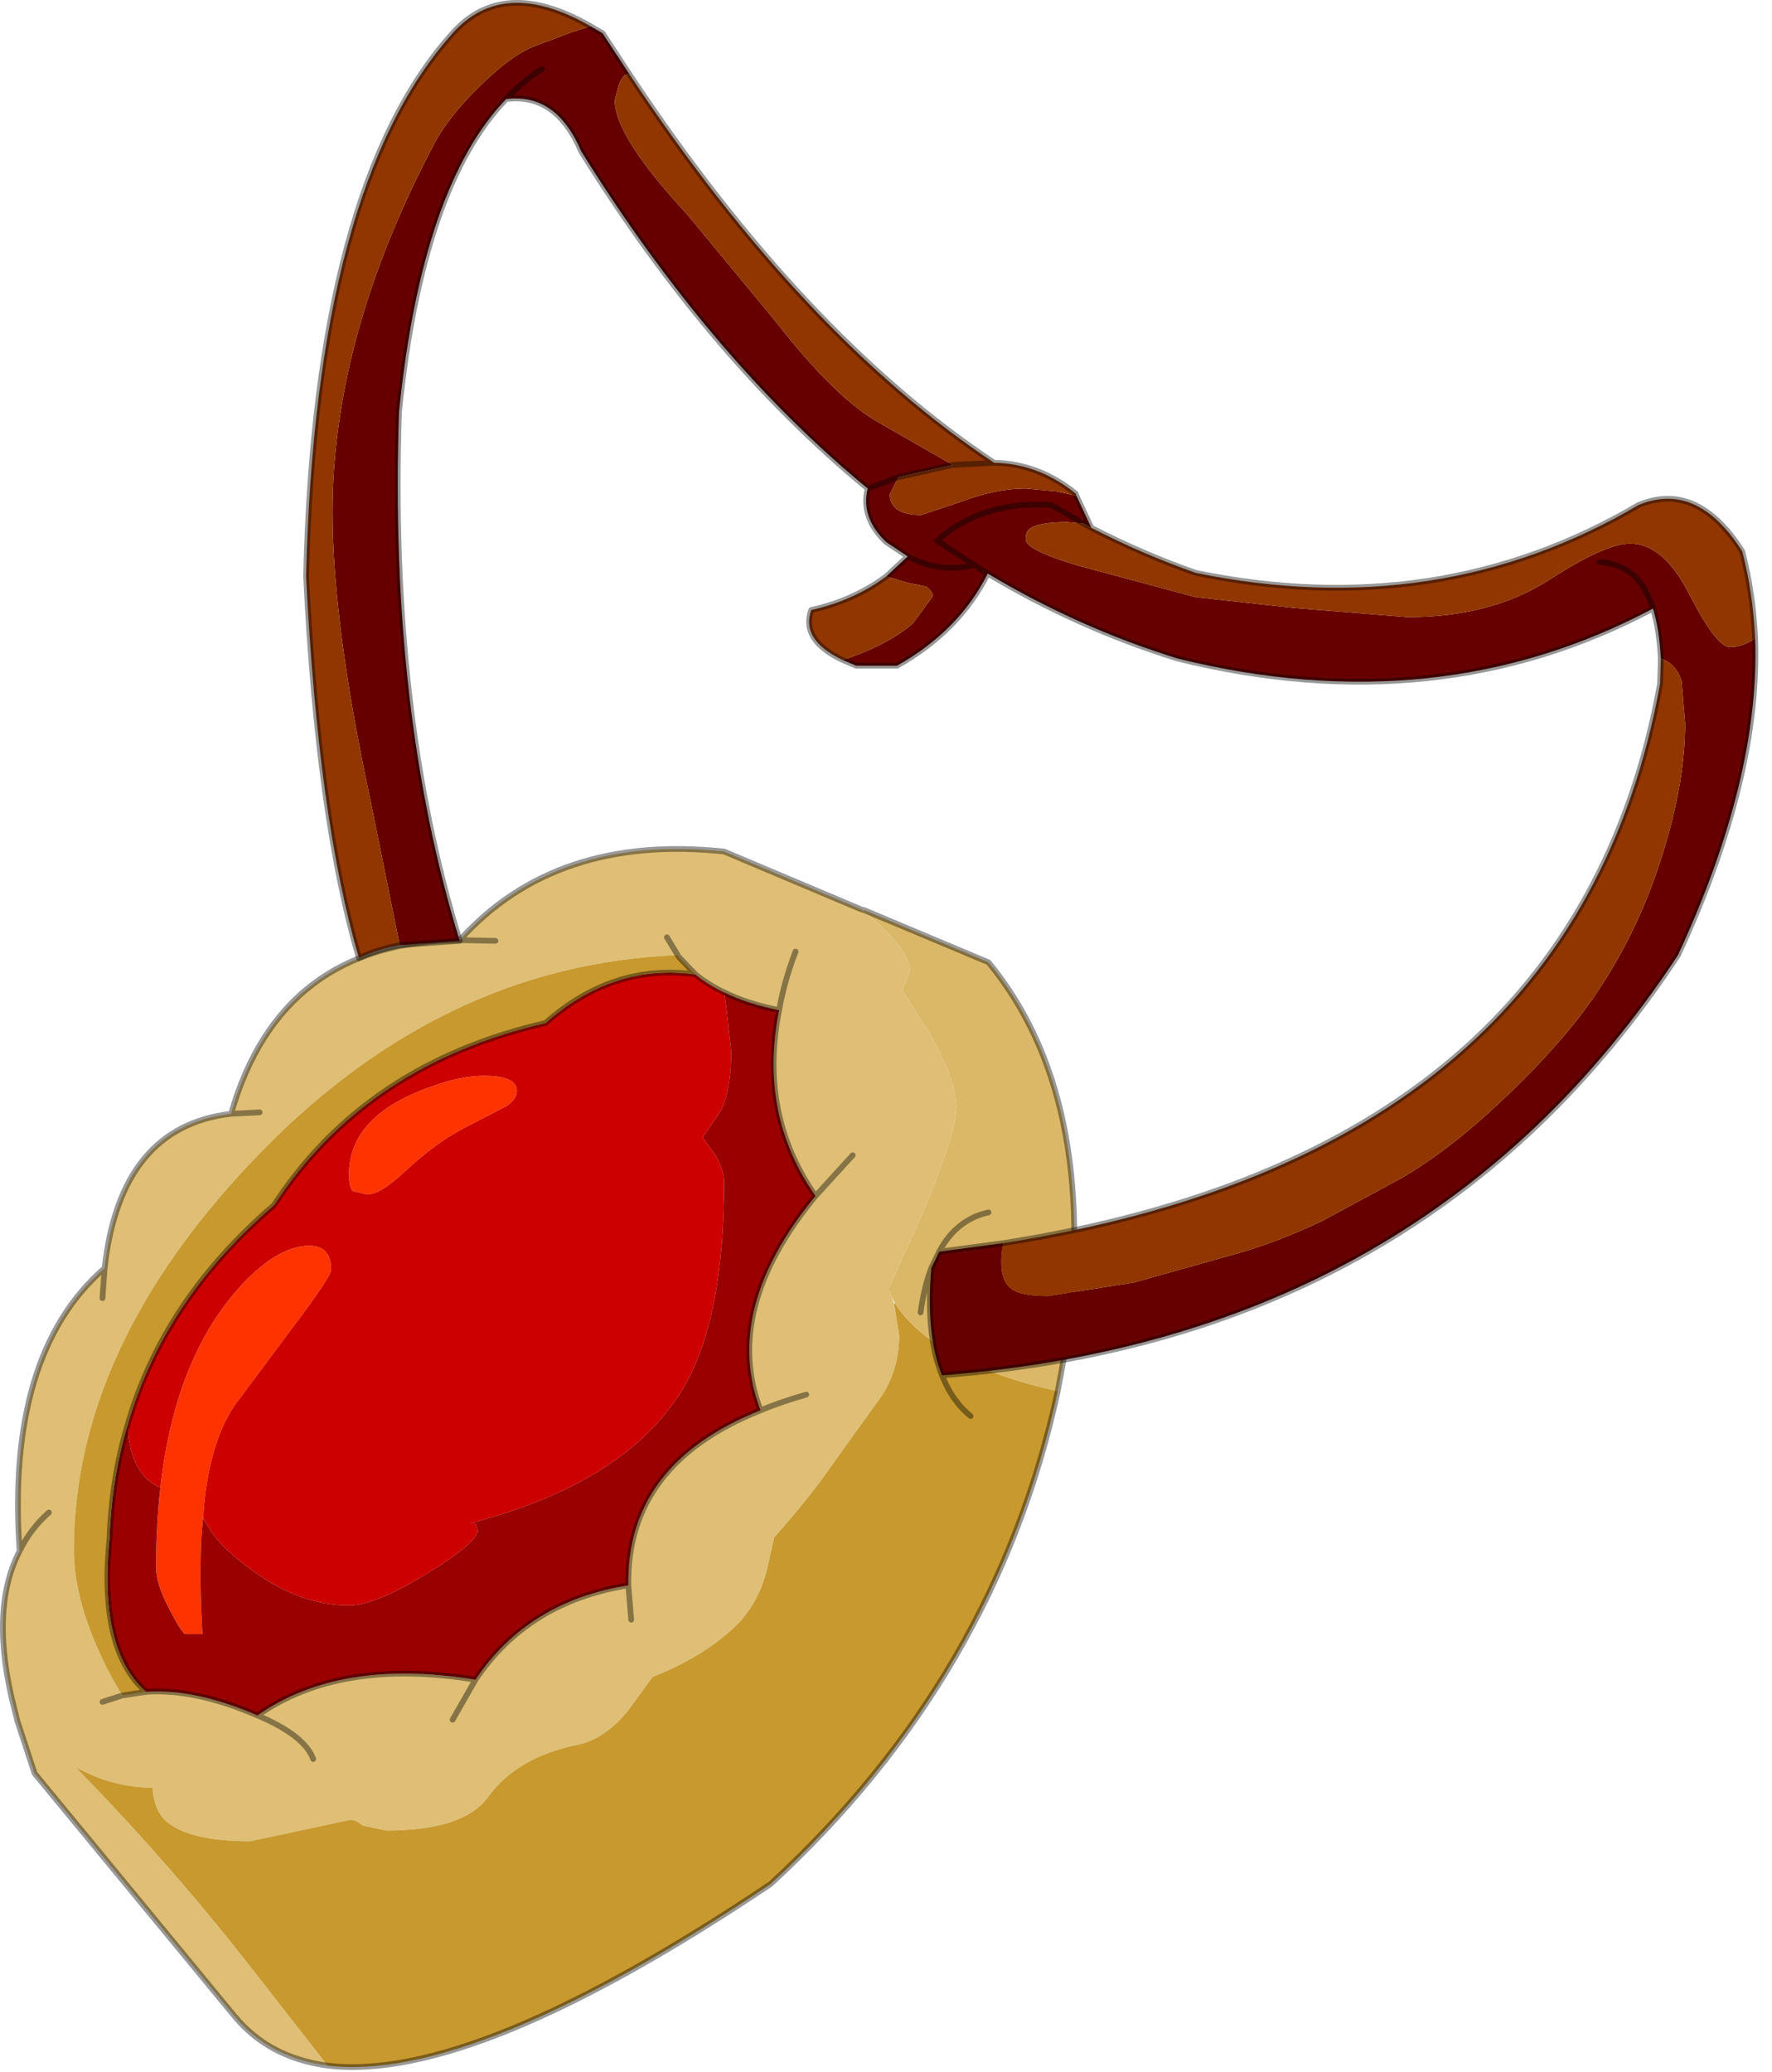 <?xml version="1.0" encoding="UTF-8" standalone="no"?>
<!DOCTYPE svg PUBLIC "-//W3C//DTD SVG 1.1//EN" "http://www.w3.org/Graphics/SVG/1.1/DTD/svg11.dtd">
<svg width="100%" height="100%" viewBox="0 0 124 145" version="1.1" xmlns="http://www.w3.org/2000/svg" xmlns:xlink="http://www.w3.org/1999/xlink" xml:space="preserve" xmlns:serif="http://www.serif.com/" style="fill-rule:evenodd;clip-rule:evenodd;stroke-linecap:round;stroke-linejoin:round;">
    <g transform="matrix(1,0,0,1,-213.93,-128.067)">
        <g>
            <g id="shape0">
                <path d="M246.6,206.9C245.2,207.6 243.75,208.65 242.25,210.05C241.117,211.117 240.233,211.65 239.6,211.65L238.6,211.4C238.433,211.2 238.35,210.817 238.35,210.25C238.35,207.45 240.317,205.383 244.25,204.05C245.717,203.517 247.05,203.283 248.25,203.35C249.483,203.417 250.1,203.767 250.1,204.4C250.1,204.767 249.867,205.117 249.4,205.45L246.6,206.9M225.15,232.15C225.85,225.95 227.8,221.167 231,217.8C232.467,216.267 233.867,215.417 235.2,215.25C236.467,215.117 237.1,215.667 237.1,216.9C237.1,217.233 236.217,218.567 234.45,220.9L230.35,226.4C229.217,228.067 228.5,230.417 228.2,233.45L228.15,234.25L228.05,235.2C227.917,237.267 227.933,239.667 228.1,242.4L226.85,242.4C226.583,242.133 226.217,241.533 225.75,240.6C225.15,239.467 224.85,238.517 224.85,237.75C224.85,235.783 224.95,233.917 225.15,232.15" style="fill:#f30;"/>
                <path d="M246.6,206.9L249.4,205.45C249.867,205.117 250.1,204.767 250.1,204.4C250.1,203.767 249.483,203.417 248.25,203.35C247.05,203.283 245.717,203.517 244.25,204.05C240.317,205.383 238.35,207.45 238.35,210.25C238.35,210.817 238.433,211.2 238.6,211.4L239.6,211.65C240.233,211.65 241.117,211.117 242.25,210.05C243.75,208.65 245.2,207.6 246.6,206.9M222.85,227.8C224.517,221.967 227.933,216.833 233.1,212.4C237.367,205.833 243.7,201.583 252.1,199.65C255.267,196.85 258.767,195.717 262.6,196.25C263.167,196.717 263.833,197.133 264.6,197.5L264.75,198.5L265.1,201.65C265.1,203.35 264.867,204.717 264.4,205.75L263.1,207.65L264,208.9C264.4,209.6 264.6,210.217 264.6,210.75C264.6,217.117 263.667,221.9 261.8,225.1C259.167,229.567 254.183,232.75 246.85,234.65L247.2,234.65L247.35,235.15C247.35,235.717 246.183,236.717 243.85,238.15C241.417,239.65 239.583,240.4 238.35,240.4C236.017,240.4 233.717,239.55 231.45,237.85C229.75,236.617 228.65,235.417 228.15,234.25L228.2,233.45C228.5,230.417 229.217,228.067 230.35,226.4L234.45,220.9C236.217,218.567 237.1,217.233 237.1,216.9C237.1,215.667 236.467,215.117 235.2,215.25C233.867,215.417 232.467,216.267 231,217.8C227.8,221.167 225.85,225.95 225.15,232.15C223.75,231.583 222.983,230.133 222.85,227.8" style="fill:#c00;"/>
                <path d="M246.1,193.85L248.6,193.9L246.1,193.85C250.567,188.883 256.733,186.817 264.6,187.65L274.2,191.7L274.35,191.8C276.517,193.567 277.6,194.967 277.6,196L277.35,196.7C277.183,196.967 277.1,197.2 277.1,197.4L279,200.4C280.233,202.6 280.85,204.3 280.85,205.5C280.85,206.733 280.067,209.217 278.5,212.95L276.1,218.25L276.35,218.85L276.5,219.3L276.85,221.5C276.85,223.133 276.417,224.583 275.55,225.85L272.1,230.65C271.2,231.983 269.867,233.65 268.1,235.65L267.6,237.9C267.233,239.367 266.567,240.617 265.6,241.65C264.067,243.183 262.067,244.433 259.6,245.4L257.85,247.8C256.783,249.1 255.617,249.883 254.35,250.15C251.517,250.717 249.417,251.95 248.05,253.85C246.917,255.383 244.55,256.15 240.95,256.15L239.3,255.8C239,255.533 238.717,255.4 238.45,255.4L231.45,256.9C228.483,256.9 226.483,256.4 225.45,255.4C224.95,254.9 224.667,254.15 224.6,253.15C222.733,253.15 220.933,252.667 219.2,251.7C223.8,256.4 228.083,261.317 232.05,266.45L236.85,272.6C234.117,272.233 231.95,271.083 230.35,269.15L216.35,252.15L215.15,248.5L214.95,247.7C213.75,243.067 213.867,239.367 215.3,236.6C214.667,227.4 216.65,220.8 221.25,216.8C221.983,210.2 224.933,206.6 230.1,206C232.4,197.967 237.733,193.917 246.1,193.85M221.1,218.9L221.25,216.8L221.1,218.9M232.1,205.9L230.1,206L232.1,205.9M262.6,196.25L261.45,195.05L261.35,194.9C250.15,195.333 240.183,200.183 231.45,209.45C223.217,218.183 219.1,227.2 219.1,236.5C219.1,238.667 219.683,241.033 220.85,243.6C221.35,244.733 221.9,245.767 222.5,246.7L224.15,246.45C226.417,246.283 229.017,246.833 231.95,248.1C235.783,245.4 240.867,244.567 247.2,245.6C249.667,241.933 253.233,239.733 257.9,239C257.8,233.333 260.883,229.25 267.15,226.75C265.35,222.05 266.633,217.05 271,211.75C268.333,207.95 267.483,203.617 268.45,198.75C266.95,198.45 265.667,198.033 264.6,197.5C263.833,197.133 263.167,196.717 262.6,196.25M217.35,233.9C216.483,234.667 215.8,235.567 215.3,236.6C215.8,235.567 216.483,234.667 217.35,233.9M269.6,194.65C269.067,196.05 268.683,197.417 268.45,198.75C268.683,197.417 269.067,196.05 269.6,194.65M260.6,193.65L261.35,194.9L260.6,193.65M270.35,225.65C269.183,225.983 268.117,226.35 267.15,226.75C268.117,226.35 269.183,225.983 270.35,225.65M245.6,248.4L247.2,245.6L245.6,248.4M257.9,239L258.1,241.4L257.9,239M273.6,208.9L271,211.75L273.6,208.9M235.85,251.15C235.45,250.05 234.15,249.033 231.95,248.1C234.15,249.033 235.45,250.05 235.85,251.15M222.5,246.7L221.1,247.15L222.5,246.7" style="fill:#dfbf75;"/>
                <path d="M224.15,246.45C221.917,244.483 221.067,240.883 221.6,235.65C221.7,232.883 222.117,230.267 222.85,227.8C222.983,230.133 223.75,231.583 225.15,232.15C224.95,233.917 224.85,235.783 224.85,237.75C224.85,238.517 225.15,239.467 225.75,240.6C226.217,241.533 226.583,242.133 226.85,242.4L228.1,242.4C227.933,239.667 227.917,237.267 228.05,235.2L228.15,234.25C228.65,235.417 229.75,236.617 231.45,237.85C233.717,239.55 236.017,240.4 238.35,240.4C239.583,240.4 241.417,239.65 243.85,238.15C246.183,236.717 247.35,235.717 247.35,235.15L247.2,234.65L246.85,234.65C254.183,232.75 259.167,229.567 261.8,225.1C263.667,221.9 264.6,217.117 264.6,210.75C264.6,210.217 264.4,209.6 264,208.9L263.1,207.65L264.4,205.75C264.867,204.717 265.1,203.35 265.1,201.65L264.75,198.5L264.6,197.5C265.667,198.033 266.95,198.45 268.45,198.75C267.483,203.617 268.333,207.95 271,211.75C266.633,217.05 265.35,222.05 267.15,226.75C260.883,229.25 257.8,233.333 257.9,239C253.233,239.733 249.667,241.933 247.2,245.6C240.867,244.567 235.783,245.4 231.95,248.1C229.017,246.833 226.417,246.283 224.15,246.45" style="fill:#900;"/>
                <path d="M262.6,196.25C258.767,195.717 255.267,196.85 252.1,199.65C243.7,201.583 237.367,205.833 233.1,212.4C227.933,216.833 224.517,221.967 222.85,227.8C222.117,230.267 221.7,232.883 221.6,235.65C221.067,240.883 221.917,244.483 224.15,246.45L222.5,246.7C221.9,245.767 221.35,244.733 220.85,243.6C219.683,241.033 219.1,238.667 219.1,236.5C219.1,227.2 223.217,218.183 231.45,209.45C240.183,200.183 250.15,195.333 261.35,194.9L261.45,195.05L262.6,196.25M276.55,219.25C277.783,221.15 279.917,222.7 282.95,223.9C284.55,224.533 286.217,225.033 287.95,225.4C285.083,238.7 278.383,250.2 267.85,259.9C253.983,269.2 243.65,273.433 236.85,272.6L232.05,266.45C228.083,261.317 223.8,256.4 219.2,251.7C220.933,252.667 222.733,253.15 224.6,253.15C224.667,254.15 224.95,254.9 225.45,255.4C226.483,256.4 228.483,256.9 231.45,256.9L238.45,255.4C238.717,255.4 239,255.533 239.3,255.8L240.95,256.15C244.55,256.15 246.917,255.383 248.05,253.85C249.417,251.95 251.517,250.717 254.35,250.15C255.617,249.883 256.783,249.1 257.85,247.8L259.6,245.4C262.067,244.433 264.067,243.183 265.6,241.65C266.567,240.617 267.233,239.367 267.6,237.9L268.1,235.65C269.867,233.65 271.2,231.983 272.1,230.65L275.55,225.85C276.417,224.583 276.85,223.133 276.85,221.5L276.5,219.3L276.55,219.25" style="fill:#c8992f;"/>
                <path d="M276.35,218.85L276.1,218.25L278.5,212.95C280.067,209.217 280.85,206.733 280.85,205.5C280.85,204.3 280.233,202.6 279,200.4L277.1,197.4C277.1,197.2 277.183,196.967 277.35,196.7L277.6,196C277.6,194.967 276.517,193.567 274.35,191.8L274.4,191.75L283.1,195.4C288.267,201.667 290.1,210.5 288.6,221.9L287.95,225.4C286.217,225.033 284.55,224.533 282.95,223.9C279.917,222.7 277.783,221.15 276.55,219.25L276.35,218.85" style="fill:#dbb868;"/>
                <path d="M248.6,193.9L246.1,193.85C237.733,193.917 232.4,197.967 230.1,206L232.1,205.9M221.25,216.8L221.1,218.9M222.85,227.8C224.517,221.967 227.933,216.833 233.1,212.4C237.367,205.833 243.7,201.583 252.1,199.65C255.267,196.85 258.767,195.717 262.6,196.25L261.45,195.05M222.5,246.7L224.15,246.45C221.917,244.483 221.067,240.883 221.6,235.65C221.7,232.883 222.117,230.267 222.85,227.8M264.6,197.5C263.833,197.133 263.167,196.717 262.6,196.25M230.1,206C224.933,206.6 221.983,210.2 221.25,216.8C216.65,220.8 214.667,227.4 215.3,236.6C215.8,235.567 216.483,234.667 217.35,233.9M287.95,225.4L288.6,221.9C290.1,210.5 288.267,201.667 283.1,195.4L274.4,191.75L274.2,191.7L264.6,187.65C256.733,186.817 250.567,188.883 246.1,193.85M268.45,198.75C268.683,197.417 269.067,196.05 269.6,194.65M224.15,246.45C226.417,246.283 229.017,246.833 231.95,248.1C235.783,245.4 240.867,244.567 247.2,245.6C249.667,241.933 253.233,239.733 257.9,239C257.8,233.333 260.883,229.25 267.15,226.75C265.35,222.05 266.633,217.05 271,211.75C268.333,207.95 267.483,203.617 268.45,198.75C266.95,198.45 265.667,198.033 264.6,197.5M261.35,194.9L260.6,193.65M267.15,226.75C268.117,226.35 269.183,225.983 270.35,225.65M271,211.75L273.6,208.9M258.1,241.4L257.9,239M247.2,245.6L245.6,248.4M215.3,236.6C213.867,239.367 213.75,243.067 214.95,247.7L215.15,248.5L216.35,252.15L230.35,269.15C231.95,271.083 234.117,272.233 236.85,272.6C243.65,273.433 253.983,269.2 267.85,259.9C278.383,250.2 285.083,238.7 287.95,225.4M221.1,247.15L222.5,246.7M231.95,248.1C234.15,249.033 235.45,250.05 235.85,251.15" style="fill:none;fill-rule:nonzero;stroke:#000;stroke-opacity:0.4;stroke-width:0.4px;"/>
                <path d="M241.9,194.2L239.85,184.05C238.083,175.817 237.2,169.1 237.2,163.9C237.2,155.767 239.533,147.25 244.2,138.35C244.867,137.017 245.933,135.633 247.4,134.2C248.833,132.767 250.1,131.817 251.2,131.35L253.85,130.35L255.25,129.9L256.1,130.4L258,133.3L257.9,133.25C257.633,133.25 257.4,133.533 257.2,134.1L256.95,135.1C256.95,136.767 258.633,139.417 262,143.05L268.2,150.55C270.9,154.017 273.233,156.333 275.2,157.5L280.6,160.6L276.8,161.45L276.2,162.65C276.2,163.617 276.933,164.1 278.4,164.1L281.1,163.2C282.767,162.567 284.3,162.25 285.7,162.25L287.85,162.45L289.25,162.75L290.3,165L289.75,164.7L288.6,164.6C287.233,164.6 286.35,164.767 285.95,165.1C285.783,165.233 285.7,165.467 285.7,165.8C285.7,166.3 286.933,166.917 289.4,167.65L297.6,169.85L304.4,170.6L312.45,171.25C316.283,171.25 319.55,170.4 322.25,168.7C324.917,166.967 326.833,166.1 328,166.1C329.567,166.1 330.967,167.317 332.2,169.75C333.433,172.15 334.367,173.35 335,173.35C335.533,173.35 336.117,173.15 336.75,172.75C336.983,179.25 335.183,186.633 331.35,194.9C319.583,212.767 302.417,222.567 279.85,224.3C279.083,222.4 278.833,219.9 279.1,216.8L279.65,215.65L284.15,215.05C284.05,215.45 284,215.9 284,216.4C284,217.367 284.283,218.017 284.85,218.35C285.317,218.617 286.133,218.75 287.3,218.75L293.3,217.8L300.25,215.85C302.283,215.283 304.35,214.5 306.45,213.5L312,210.5C314.233,209.2 316.567,207.4 319,205.1C321.033,203.2 322.817,201.283 324.35,199.35C326.983,195.95 328.967,192.083 330.3,187.75C331.333,184.417 331.85,181.4 331.85,178.7L331.6,175.7C331.333,174.9 330.85,174.383 330.15,174.15C330.083,172.783 329.9,171.617 329.6,170.65C319.567,175.983 308.483,177.15 296.35,174.15C291.717,172.717 287.283,170.733 283.05,168.2C281.717,170.867 279.6,173.017 276.7,174.65L273.85,174.65L272.9,174.25C275,173.55 276.633,172.7 277.8,171.7L279.2,169.8C279.2,169.533 279.033,169.3 278.7,169.1L277.45,168.85L275.95,168.4L277.45,167L275.95,166C274.75,164.867 274.317,163.617 274.65,162.25C267.317,156.217 260.633,148.35 254.6,138.65C253.433,135.917 251.683,134.7 249.35,135C245.417,139.067 242.917,146.367 241.85,156.9C241.383,170.867 242.8,183.2 246.1,193.9L241.9,194.2M251.85,132.9C250.95,133.467 250.117,134.167 249.35,135C250.117,134.167 250.95,133.467 251.85,132.9M325.85,167.4C327.717,167.5 328.967,168.583 329.6,170.65C328.967,168.583 327.717,167.5 325.85,167.4M274.65,162.25L276.8,161.45L274.65,162.25M283.05,168.2L282.1,167.6L279.5,165.9C281.6,164.033 284.267,163.2 287.5,163.4L289.75,164.7L287.5,163.4C284.267,163.2 281.6,164.033 279.5,165.9L282.1,167.6L283.05,168.2M282.1,167.6C280.533,168 278.983,167.8 277.45,167C278.983,167.8 280.533,168 282.1,167.6" style="fill:#600;"/>
                <path d="M255.25,129.9L253.85,130.35L251.2,131.35C250.1,131.817 248.833,132.767 247.4,134.2C245.933,135.633 244.867,137.017 244.2,138.35C239.533,147.25 237.2,155.767 237.2,163.9C237.2,169.1 238.083,175.817 239.85,184.05L241.9,194.2C240.867,194.4 239.917,194.7 239.05,195.1C237.15,188.667 235.917,179.767 235.35,168.4C235.783,150.2 239.2,137.533 245.6,130.4C247.967,127.733 251.183,127.567 255.25,129.9M280.6,160.6L275.2,157.5C273.233,156.333 270.9,154.017 268.2,150.55L262,143.05C258.633,139.417 256.95,136.767 256.95,135.1L257.2,134.1C257.4,133.533 257.633,133.25 257.9,133.25L258,133.3C266.067,145.467 274.567,154.517 283.5,160.45C285.567,160.483 287.467,161.2 289.2,162.6L289.25,162.75L287.85,162.45L285.7,162.25C284.3,162.25 282.767,162.567 281.1,163.2L278.4,164.1C276.933,164.1 276.2,163.617 276.2,162.65L276.8,161.45L280.6,160.6L283.5,160.45L280.6,160.6M290.3,165C292.7,166.233 295.133,167.283 297.6,168.15C308.933,170.483 319.267,168.9 328.6,163.4C331.333,162.267 333.75,163.35 335.85,166.65C336.35,168.583 336.65,170.617 336.75,172.75C336.117,173.15 335.533,173.35 335,173.35C334.367,173.35 333.433,172.15 332.2,169.75C330.967,167.317 329.567,166.1 328,166.1C326.833,166.1 324.917,166.967 322.25,168.7C319.55,170.4 316.283,171.25 312.45,171.25L304.4,170.6L297.6,169.85L289.4,167.65C286.933,166.917 285.7,166.3 285.7,165.8C285.7,165.467 285.783,165.233 285.95,165.1C286.35,164.767 287.233,164.6 288.6,164.6L289.75,164.7L290.3,165M272.9,174.25C270.933,173.317 270.2,172.15 270.7,170.75C272.667,170.317 274.417,169.533 275.95,168.4L277.45,168.85L278.7,169.1C279.033,169.3 279.2,169.533 279.2,169.8L277.8,171.7C276.633,172.7 275,173.55 272.9,174.25M330.15,174.15C330.85,174.383 331.333,174.9 331.6,175.7L331.85,178.7C331.85,181.4 331.333,184.417 330.3,187.75C328.967,192.083 326.983,195.95 324.35,199.35C322.817,201.283 321.033,203.2 319,205.1C316.567,207.4 314.233,209.2 312,210.5L306.45,213.5C304.35,214.5 302.283,215.283 300.25,215.85L293.3,217.8L287.3,218.75C286.133,218.75 285.317,218.617 284.85,218.35C284.283,218.017 284,217.367 284,216.4C284,215.9 284.05,215.45 284.15,215.05C310.85,210.85 326.167,197.8 330.1,175.9L330.15,174.15" style="fill:#913600;"/>
                <path d="M241.9,194.2L246.1,193.9C242.8,183.2 241.383,170.867 241.85,156.9C242.917,146.367 245.417,139.067 249.35,135C250.117,134.167 250.95,133.467 251.85,132.9M258,133.3L256.1,130.4L255.25,129.9C251.183,127.567 247.967,127.733 245.6,130.4C239.2,137.533 235.783,150.2 235.35,168.4C235.917,179.767 237.15,188.667 239.05,195.1C239.917,194.7 240.867,194.4 241.9,194.2M258,133.3C266.067,145.467 274.567,154.517 283.5,160.45C285.567,160.483 287.467,161.2 289.2,162.6L289.25,162.75L290.3,165C292.7,166.233 295.133,167.283 297.6,168.15C308.933,170.483 319.267,168.9 328.6,163.4C331.333,162.267 333.75,163.35 335.85,166.65C336.35,168.583 336.65,170.617 336.75,172.75C336.983,179.25 335.183,186.633 331.35,194.9C319.583,212.767 302.417,222.567 279.85,224.3C280.317,225.5 280.983,226.45 281.85,227.15M330.15,174.15C330.083,172.783 329.9,171.617 329.6,170.65C319.567,175.983 308.483,177.15 296.35,174.15C291.717,172.717 287.283,170.733 283.05,168.2C281.717,170.867 279.6,173.017 276.7,174.65L273.85,174.65L272.9,174.25C270.933,173.317 270.2,172.15 270.7,170.75C272.667,170.317 274.417,169.533 275.95,168.4L277.45,167L275.95,166C274.75,164.867 274.317,163.617 274.65,162.25C267.317,156.217 260.633,148.35 254.6,138.65C253.433,135.917 251.683,134.7 249.35,135M329.6,170.65C328.967,168.583 327.717,167.5 325.85,167.4M330.15,174.15L330.1,175.9C326.167,197.8 310.85,210.85 284.15,215.05L279.65,215.65L279.1,216.8C278.833,219.9 279.083,222.4 279.85,224.3M283.5,160.45L280.6,160.6L276.8,161.45L274.65,162.25M290.3,165L289.75,164.7L287.5,163.4C284.267,163.2 281.6,164.033 279.5,165.9L282.1,167.6L283.05,168.2M277.45,167C278.983,167.8 280.533,168 282.1,167.6M283.1,212.9C281.6,213.233 280.45,214.15 279.65,215.65M279.1,216.8C278.767,217.667 278.517,218.7 278.35,219.9" style="fill:none;fill-rule:nonzero;stroke:#000;stroke-opacity:0.4;stroke-width:0.4px;"/>
            </g>
        </g>
    </g>
</svg>
